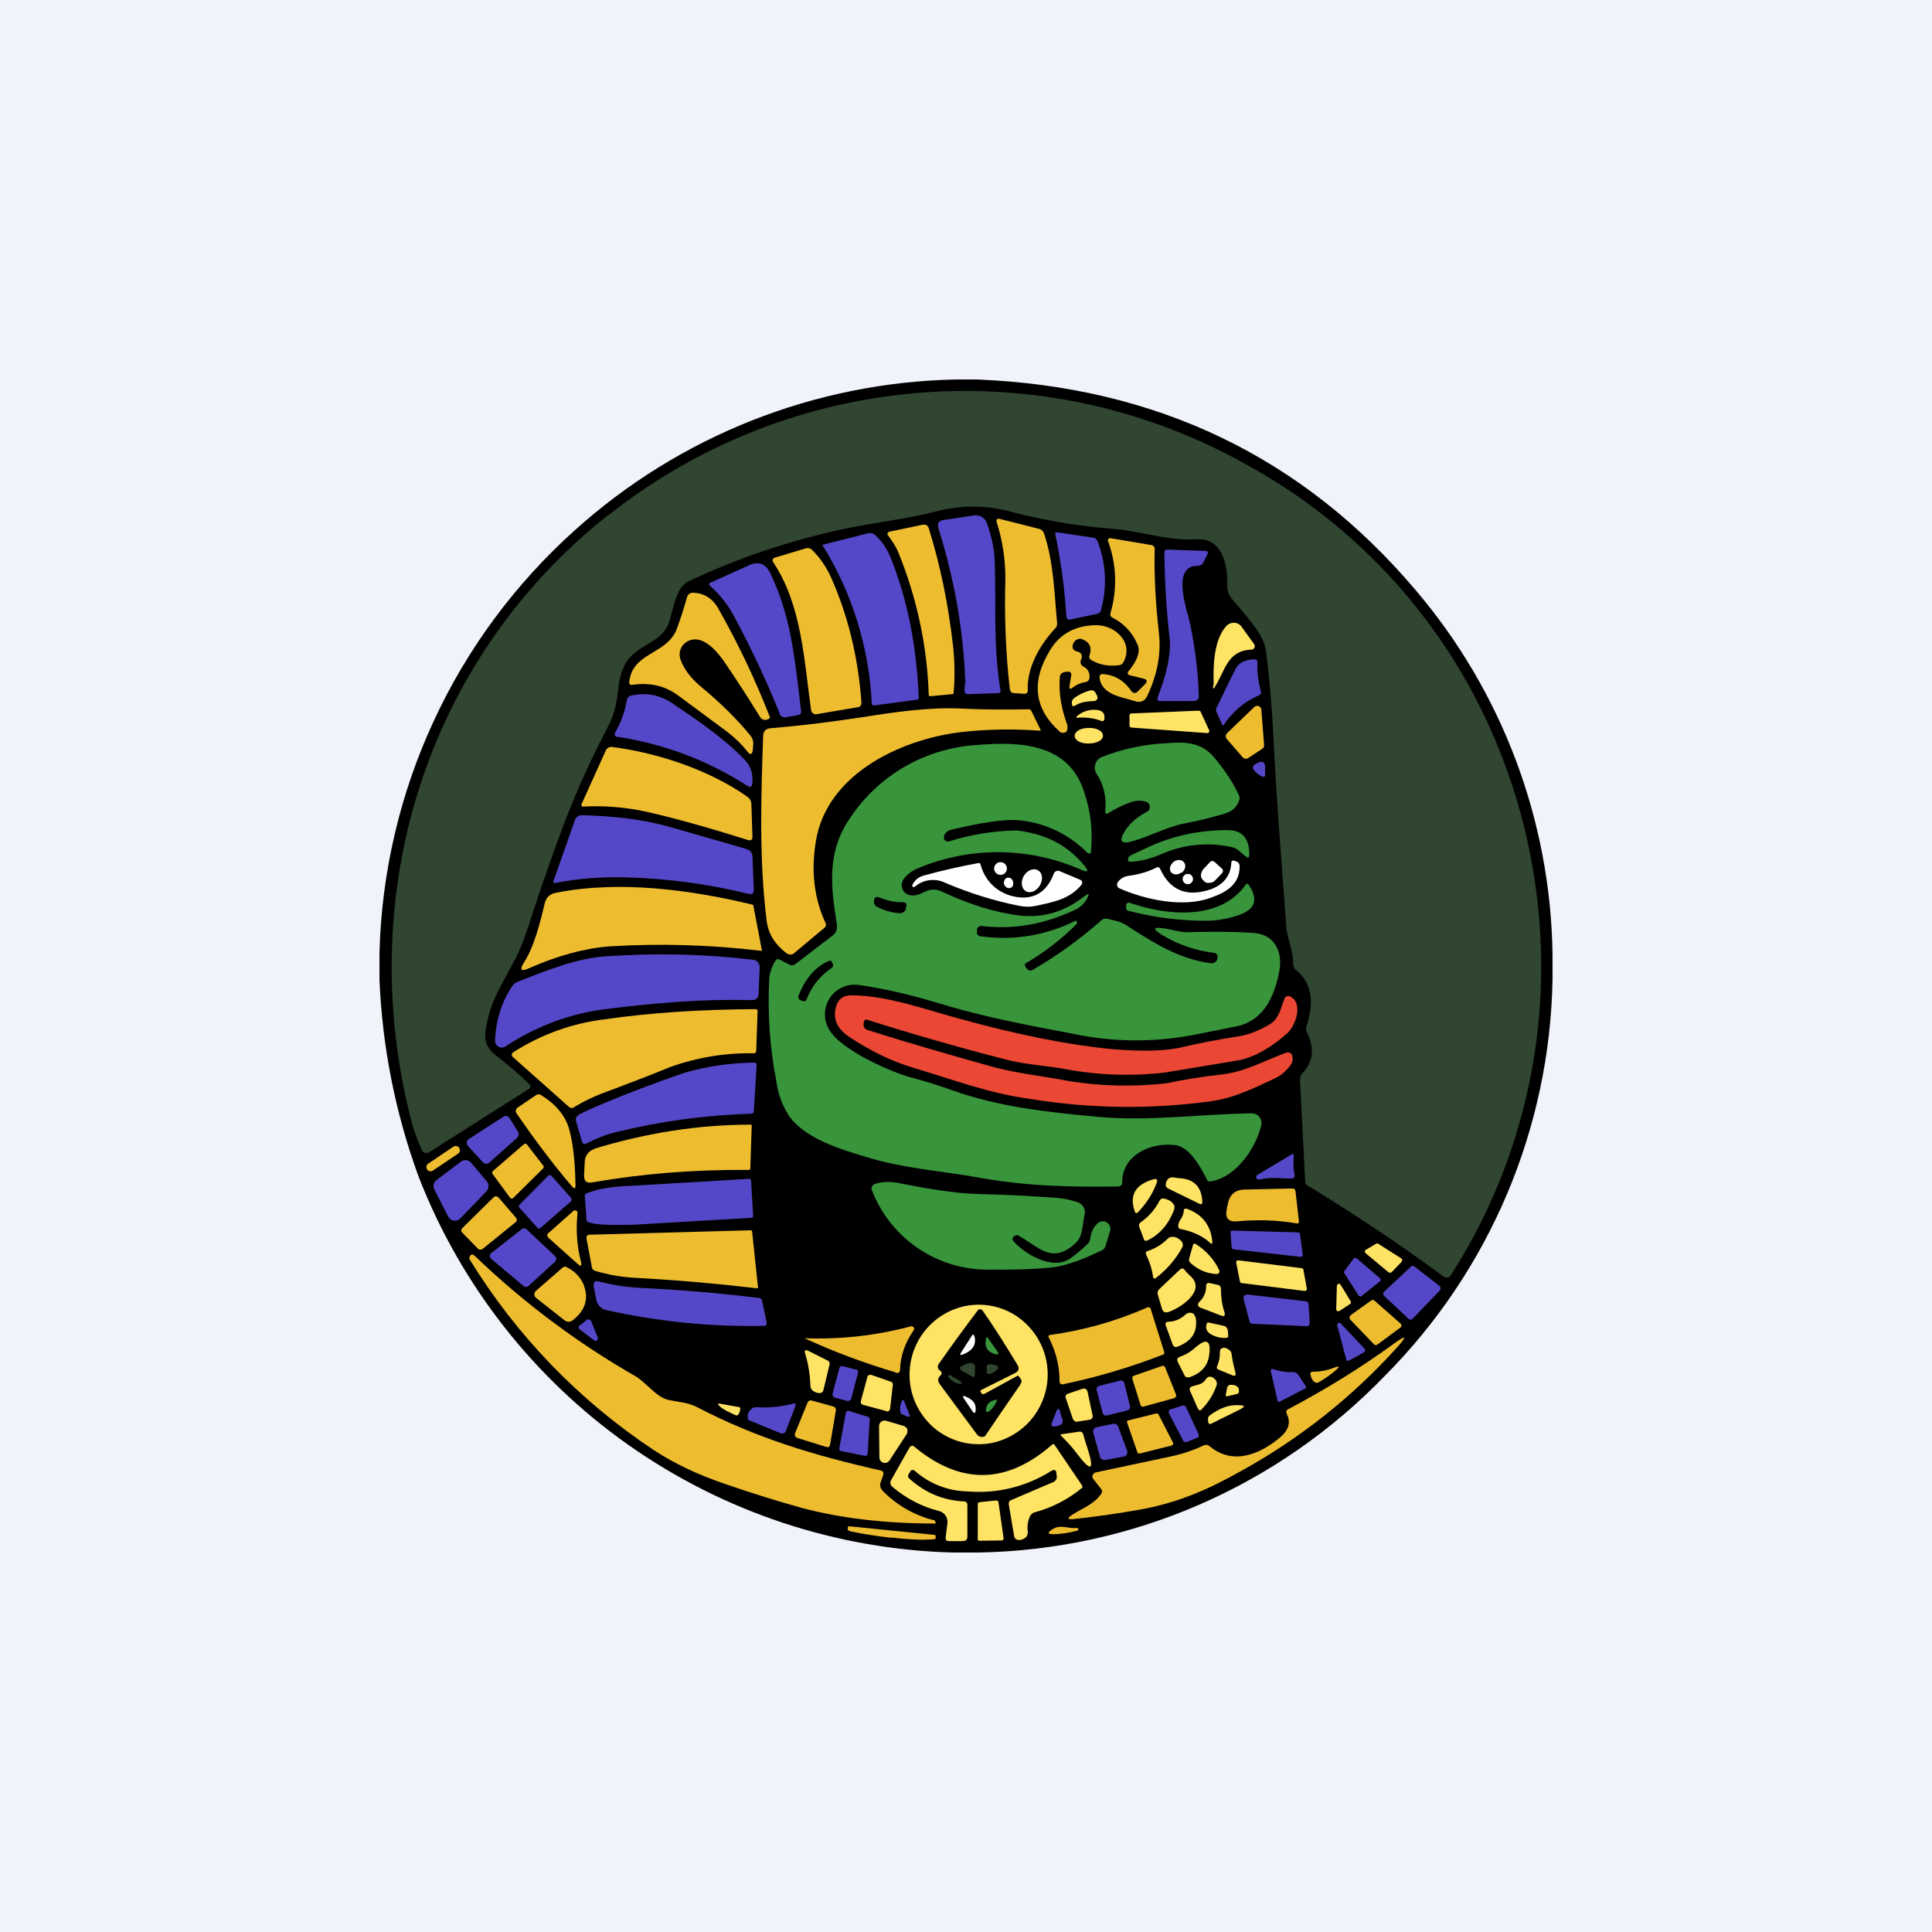 <svg width="24" height="24" viewBox="0 0 24 24" fill="none" xmlns="http://www.w3.org/2000/svg">
<rect x="0" y="0" width="24" height="24" fill="#333333" stroke="none"/>
<g clip-path="url(#clip0_31_12418)">
<path d="M0 0H24V24H0V0Z" fill="#F0F3FA"/>
<path d="M11.871 4.714H12.137C14.37 4.804 16.187 5.679 17.584 7.329C18.661 8.593 19.263 10.194 19.286 11.854V12.163C19.255 14.013 18.508 15.78 17.203 17.091C16.547 17.771 15.764 18.315 14.897 18.692C14.031 19.068 13.099 19.27 12.154 19.286H11.833C10.39 19.247 8.991 18.783 7.81 17.952C6.63 17.121 5.721 15.96 5.199 14.614C4.912 13.83 4.749 13.006 4.714 12.171V11.833C4.74 10.841 4.968 9.864 5.385 8.963C5.801 8.061 6.397 7.255 7.136 6.591C8.438 5.416 10.121 4.749 11.876 4.714H11.871Z" fill="black"/>
<path d="M7.56 6.399C8.672 5.517 10.022 4.988 11.437 4.878C12.851 4.768 14.267 5.083 15.501 5.781C16.925 6.564 18.032 7.819 18.63 9.33C18.904 10.016 19.071 10.736 19.127 11.498C19.238 13.034 18.847 14.563 18.013 15.857C18.001 15.865 17.987 15.87 17.972 15.87C17.958 15.87 17.943 15.865 17.931 15.857C17.417 15.476 16.851 15.098 16.243 14.726C16.234 14.721 16.227 14.714 16.221 14.706C16.216 14.698 16.213 14.688 16.213 14.678L16.149 13.41C16.149 13.384 16.157 13.358 16.174 13.337C16.316 13.191 16.333 13.02 16.234 12.823C16.228 12.811 16.225 12.798 16.224 12.785C16.223 12.771 16.225 12.758 16.23 12.746C16.333 12.437 16.29 12.206 16.101 12.051C16.089 12.042 16.079 12.029 16.073 12.015C16.066 12.001 16.063 11.986 16.063 11.97C16.067 11.799 15.986 11.661 15.977 11.49C15.921 10.71 15.857 9.947 15.819 9.154C15.801 8.79 15.771 8.426 15.724 8.07C15.694 7.864 15.429 7.594 15.3 7.436C15.261 7.387 15.242 7.326 15.244 7.264C15.253 7.029 15.189 6.677 14.863 6.699C14.499 6.72 14.186 6.6 13.834 6.57C13.379 6.535 12.929 6.458 12.489 6.339C12.201 6.273 11.903 6.279 11.619 6.356C11.19 6.463 10.761 6.501 10.333 6.604C9.694 6.754 9.099 6.96 8.546 7.226C8.391 7.299 8.361 7.594 8.306 7.744C8.216 7.993 7.894 8.01 7.766 8.25C7.723 8.336 7.697 8.421 7.684 8.524C7.667 8.696 7.637 8.876 7.547 9.039C7.333 9.446 7.127 9.896 6.947 10.393C6.81 10.764 6.682 11.139 6.561 11.516C6.506 11.687 6.441 11.841 6.373 11.966C6.27 12.159 6.129 12.39 6.073 12.604C6.03 12.801 5.966 12.96 6.159 13.11C6.308 13.224 6.452 13.348 6.587 13.479C6.59 13.485 6.59 13.492 6.59 13.498C6.589 13.505 6.587 13.511 6.583 13.517C6.578 13.523 6.572 13.527 6.566 13.53L5.336 14.31C5.323 14.319 5.308 14.324 5.292 14.323C5.277 14.322 5.262 14.316 5.25 14.306C5.194 14.187 5.148 14.064 5.113 13.937C4.384 11.121 5.284 8.194 7.56 6.394V6.399Z" fill="#304631"/>
<path d="M11.991 8.46C11.966 7.817 11.854 7.187 11.657 6.562C11.64 6.502 11.661 6.467 11.726 6.459L12.103 6.403C12.135 6.398 12.168 6.404 12.196 6.421C12.224 6.437 12.246 6.463 12.257 6.493C12.317 6.66 12.351 6.814 12.356 6.956C12.377 7.492 12.334 8.002 12.428 8.572C12.433 8.597 12.424 8.61 12.399 8.61L12.026 8.623C12 8.623 11.983 8.61 11.983 8.585C11.974 8.546 11.996 8.499 11.991 8.456V8.46Z" fill="#5548C8"/>
<path d="M13.11 7.804C12.917 8.01 12.759 8.288 12.767 8.563C12.771 8.606 12.754 8.623 12.711 8.618L12.6 8.61C12.566 8.61 12.549 8.593 12.544 8.558C12.493 8.108 12.476 7.658 12.489 7.196C12.491 6.956 12.455 6.717 12.382 6.488C12.373 6.454 12.382 6.441 12.42 6.446L12.909 6.57C12.922 6.573 12.935 6.58 12.946 6.59C12.956 6.6 12.964 6.612 12.969 6.626C13.089 6.981 13.097 7.371 13.132 7.74C13.132 7.766 13.127 7.787 13.11 7.804ZM11.152 6.844C11.121 6.776 11.079 6.716 11.036 6.656C11.014 6.63 11.023 6.613 11.053 6.604L11.464 6.518C11.48 6.515 11.496 6.517 11.51 6.525C11.523 6.533 11.533 6.546 11.537 6.561C11.679 7.016 11.781 7.504 11.841 8.04C11.861 8.231 11.862 8.423 11.846 8.614C11.841 8.619 11.835 8.622 11.829 8.623L11.563 8.648C11.558 8.65 11.552 8.649 11.548 8.647C11.543 8.645 11.539 8.641 11.537 8.636V8.627C11.517 8.014 11.386 7.411 11.152 6.844Z" fill="#EEBD2F"/>
<path d="M13.629 6.711C13.74 6.994 13.757 7.286 13.676 7.581C13.673 7.592 13.668 7.602 13.661 7.609C13.653 7.617 13.643 7.622 13.633 7.624L13.29 7.697C13.285 7.698 13.279 7.697 13.274 7.696C13.269 7.694 13.264 7.692 13.26 7.689C13.256 7.685 13.253 7.681 13.251 7.677C13.248 7.673 13.247 7.668 13.247 7.663C13.226 7.307 13.178 6.964 13.11 6.643C13.106 6.621 13.11 6.613 13.136 6.613L13.59 6.681C13.598 6.683 13.605 6.686 13.611 6.691C13.617 6.697 13.622 6.704 13.624 6.711H13.629ZM10.217 6.771V6.767H10.221L10.778 6.626C10.795 6.621 10.812 6.62 10.828 6.624C10.845 6.628 10.86 6.636 10.873 6.647C10.959 6.724 11.018 6.819 11.061 6.921C11.267 7.427 11.387 8.01 11.413 8.67C11.413 8.683 11.409 8.687 11.396 8.691L10.851 8.764C10.846 8.763 10.841 8.76 10.838 8.756C10.834 8.753 10.831 8.748 10.83 8.743C10.797 8.044 10.586 7.365 10.217 6.771Z" fill="#5548C8"/>
<path d="M14.13 8.593L14.229 8.494C14.254 8.464 14.25 8.443 14.207 8.43L14.031 8.387C14.027 8.387 14.022 8.385 14.018 8.382C14.014 8.379 14.012 8.375 14.01 8.37C14.009 8.366 14.008 8.361 14.009 8.357C14.01 8.352 14.012 8.348 14.014 8.344C14.083 8.263 14.186 8.113 14.13 8.006C14.071 7.863 13.963 7.746 13.826 7.676C13.796 7.663 13.787 7.642 13.796 7.612C13.882 7.316 13.87 7 13.761 6.712C13.762 6.708 13.763 6.704 13.765 6.7C13.767 6.697 13.77 6.694 13.773 6.692C13.776 6.689 13.78 6.687 13.784 6.686C13.788 6.685 13.792 6.685 13.796 6.686L14.31 6.772C14.332 6.78 14.344 6.793 14.344 6.819C14.336 7.132 14.353 7.479 14.396 7.86C14.426 8.113 14.379 8.374 14.254 8.64C14.224 8.709 14.169 8.734 14.096 8.709C13.933 8.657 13.684 8.632 13.659 8.417C13.659 8.387 13.667 8.374 13.701 8.374C13.847 8.383 13.967 8.456 14.057 8.589C14.061 8.594 14.067 8.599 14.073 8.602C14.079 8.606 14.086 8.608 14.093 8.608C14.1 8.609 14.107 8.607 14.113 8.605C14.12 8.602 14.125 8.598 14.13 8.593ZM10.076 8.824C9.99 8.212 9.96 7.517 9.609 6.99C9.587 6.956 9.596 6.939 9.63 6.926L10.016 6.81C10.029 6.807 10.042 6.808 10.055 6.811C10.068 6.815 10.079 6.822 10.089 6.832C10.191 6.934 10.269 7.05 10.324 7.174C10.53 7.637 10.659 8.152 10.701 8.722C10.701 8.76 10.689 8.782 10.65 8.786L10.144 8.872C10.129 8.874 10.113 8.871 10.101 8.862C10.088 8.853 10.079 8.84 10.076 8.824Z" fill="#EEBD2F"/>
<path d="M14.756 7.629C14.837 7.969 14.883 8.316 14.893 8.666C14.887 8.679 14.878 8.691 14.866 8.698C14.853 8.706 14.839 8.71 14.824 8.709H14.417C14.383 8.709 14.37 8.691 14.383 8.657C14.499 8.357 14.55 8.113 14.529 7.92C14.49 7.59 14.469 7.239 14.464 6.87C14.464 6.836 14.477 6.827 14.507 6.827L14.97 6.844C15.004 6.844 15.013 6.861 14.996 6.891L14.949 6.986C14.943 6.999 14.933 7.01 14.921 7.018C14.909 7.025 14.894 7.029 14.88 7.029C14.58 7.024 14.713 7.461 14.751 7.629H14.756ZM9.686 8.863C9.525 8.465 9.343 8.076 9.141 7.697C9.06 7.534 8.948 7.388 8.811 7.269C8.81 7.265 8.809 7.262 8.809 7.258C8.809 7.254 8.81 7.251 8.811 7.247L8.824 7.239L9.309 7.02C9.424 6.969 9.51 7.003 9.566 7.114C9.823 7.654 9.866 8.117 9.951 8.829C9.956 8.863 9.943 8.88 9.909 8.884L9.763 8.91C9.746 8.913 9.728 8.91 9.713 8.901C9.699 8.893 9.687 8.879 9.681 8.863H9.686Z" fill="#5548C8"/>
<path d="M8.408 7.813C8.451 7.693 8.494 7.564 8.533 7.423C8.537 7.406 8.546 7.391 8.559 7.38C8.572 7.369 8.589 7.363 8.606 7.363C8.743 7.367 8.85 7.431 8.923 7.56C9.17 7.995 9.385 8.448 9.566 8.914C9.562 8.922 9.556 8.928 9.548 8.931L9.527 8.94C9.511 8.945 9.494 8.944 9.478 8.938C9.462 8.932 9.449 8.92 9.441 8.906C9.313 8.696 9.171 8.477 9.026 8.263C8.931 8.117 8.738 7.864 8.541 7.967C8.501 7.988 8.47 8.024 8.454 8.066C8.438 8.109 8.439 8.156 8.456 8.199C8.498 8.314 8.58 8.421 8.691 8.516C8.944 8.726 9.154 8.931 9.321 9.137C9.335 9.154 9.345 9.173 9.351 9.193C9.357 9.214 9.359 9.236 9.356 9.257L9.351 9.321C9.343 9.373 9.321 9.381 9.287 9.339C9.215 9.247 9.131 9.165 9.038 9.094L8.413 8.631C8.25 8.516 8.07 8.477 7.856 8.507C7.83 8.511 7.813 8.499 7.817 8.473C7.856 8.096 8.28 8.139 8.408 7.813Z" fill="#EEBD2F"/>
<path d="M15.077 8.494C15.069 8.28 15.077 7.95 15.232 7.779C15.25 7.758 15.274 7.744 15.302 7.739C15.329 7.733 15.357 7.737 15.382 7.749C15.399 7.757 15.412 7.77 15.424 7.787L15.579 8.001C15.582 8.006 15.584 8.011 15.586 8.016C15.587 8.022 15.588 8.028 15.587 8.033C15.586 8.039 15.584 8.044 15.581 8.049C15.578 8.054 15.575 8.058 15.57 8.061C15.564 8.066 15.556 8.069 15.549 8.07C15.24 8.079 15.219 8.34 15.086 8.541C15.077 8.559 15.069 8.554 15.069 8.537L15.073 8.511L15.077 8.494Z" fill="#FFE364"/>
<path d="M13.307 8.387C13.311 8.362 13.299 8.344 13.273 8.344C13.251 8.344 13.23 8.344 13.209 8.353C13.196 8.357 13.186 8.364 13.178 8.374C13.17 8.384 13.166 8.396 13.166 8.409C13.149 8.606 13.183 8.803 13.26 9.009V9.052C13.256 9.086 13.239 9.103 13.209 9.103C13.191 9.103 13.178 9.103 13.166 9.09C12.844 8.803 12.806 8.464 13.046 8.074C13.166 7.877 13.35 7.774 13.603 7.766C13.847 7.757 14.091 7.98 13.954 8.229C13.949 8.238 13.942 8.246 13.933 8.252C13.924 8.258 13.914 8.262 13.903 8.263C13.774 8.28 13.654 8.259 13.556 8.199C13.534 8.186 13.526 8.169 13.534 8.143C13.569 8.044 13.534 7.976 13.448 7.942C13.431 7.934 13.411 7.933 13.392 7.939C13.373 7.944 13.357 7.956 13.346 7.972C13.338 7.981 13.331 7.992 13.328 8.004C13.324 8.015 13.323 8.028 13.324 8.04C13.329 8.07 13.346 8.083 13.376 8.092C13.436 8.104 13.453 8.143 13.427 8.199C13.421 8.214 13.421 8.23 13.426 8.245C13.432 8.26 13.443 8.273 13.457 8.28C13.482 8.291 13.504 8.31 13.518 8.334C13.531 8.358 13.537 8.386 13.534 8.413C13.534 8.447 13.513 8.469 13.483 8.473C13.425 8.482 13.37 8.506 13.324 8.542C13.294 8.567 13.281 8.559 13.286 8.52L13.307 8.392V8.387Z" fill="#EEBD2F"/>
<path d="M15.664 8.589V8.614C15.66 8.624 15.652 8.631 15.643 8.636C15.46 8.713 15.304 8.845 15.197 9.013C15.194 9.013 15.192 9.012 15.189 9.011C15.187 9.009 15.185 9.007 15.184 9.004L15.107 8.833V8.803C15.193 8.631 15.27 8.46 15.356 8.297C15.394 8.233 15.467 8.194 15.579 8.19C15.609 8.19 15.621 8.203 15.621 8.233C15.613 8.353 15.63 8.469 15.664 8.589Z" fill="#5548C8"/>
<path d="M13.59 8.709C13.513 8.713 13.431 8.717 13.358 8.764C13.333 8.781 13.316 8.773 13.316 8.743C13.313 8.73 13.314 8.717 13.319 8.705C13.323 8.693 13.331 8.682 13.341 8.674C13.397 8.631 13.461 8.601 13.53 8.58C13.573 8.567 13.598 8.58 13.616 8.619L13.629 8.644C13.632 8.651 13.634 8.658 13.634 8.666C13.634 8.674 13.632 8.681 13.628 8.688C13.624 8.694 13.619 8.7 13.612 8.703C13.605 8.707 13.598 8.709 13.59 8.709Z" fill="#FFE364"/>
<path d="M9.249 9.437C9.334 9.523 9.36 9.63 9.343 9.746C9.334 9.776 9.317 9.784 9.291 9.767C8.795 9.445 8.235 9.235 7.65 9.15C7.646 9.147 7.643 9.143 7.641 9.138C7.639 9.134 7.637 9.129 7.637 9.124V9.107C7.71 8.983 7.761 8.85 7.787 8.7C7.789 8.685 7.795 8.671 7.805 8.661C7.815 8.65 7.828 8.643 7.843 8.64C8.027 8.601 8.186 8.631 8.336 8.726C8.653 8.94 8.987 9.163 9.249 9.437Z" fill="#5548C8"/>
<path d="M15.677 9.304L15.506 9.416C15.495 9.423 15.483 9.426 15.47 9.425C15.457 9.423 15.446 9.417 15.437 9.407L15.24 9.18C15.232 9.17 15.227 9.158 15.227 9.146C15.227 9.133 15.232 9.121 15.24 9.111L15.583 8.781C15.59 8.775 15.599 8.771 15.608 8.769C15.618 8.767 15.628 8.768 15.636 8.772C15.645 8.775 15.653 8.781 15.659 8.789C15.665 8.797 15.668 8.806 15.669 8.816L15.703 9.257C15.703 9.266 15.701 9.276 15.697 9.284C15.692 9.293 15.685 9.299 15.677 9.304ZM12.021 9.086C11.246 9.154 10.277 9.591 10.136 10.444C10.072 10.821 10.114 11.164 10.256 11.468C10.264 11.49 10.26 11.511 10.243 11.524L9.874 11.833C9.84 11.867 9.802 11.867 9.759 11.833C9.63 11.73 9.544 11.606 9.523 11.434C9.429 10.676 9.454 9.9 9.48 9.141C9.48 9.116 9.489 9.094 9.502 9.077C9.518 9.059 9.541 9.049 9.566 9.047C9.93 9.017 10.312 8.97 10.706 8.91C11.113 8.846 11.546 8.781 11.966 8.803C12.214 8.816 12.48 8.816 12.78 8.811C12.793 8.811 12.802 8.816 12.81 8.828L12.926 9.064C12.93 9.073 12.926 9.077 12.917 9.077C12.626 9.056 12.326 9.056 12.017 9.086H12.021Z" fill="#EEBD2F"/>
<path d="M13.684 8.957C13.599 8.923 13.504 8.91 13.406 8.914C13.363 8.923 13.359 8.91 13.393 8.884C13.427 8.858 13.465 8.839 13.507 8.828C13.548 8.817 13.591 8.814 13.633 8.82C13.697 8.828 13.727 8.863 13.719 8.931C13.719 8.935 13.718 8.94 13.716 8.944C13.714 8.947 13.712 8.951 13.708 8.953C13.705 8.956 13.701 8.958 13.697 8.958C13.693 8.959 13.688 8.958 13.684 8.957ZM15 9.107L14.053 9.038C14.048 9.038 14.043 9.035 14.039 9.031C14.035 9.027 14.032 9.022 14.031 9.017V8.888C14.031 8.883 14.033 8.877 14.036 8.873C14.039 8.868 14.043 8.865 14.049 8.863L14.893 8.828C14.897 8.829 14.902 8.83 14.905 8.832C14.909 8.834 14.912 8.837 14.914 8.841L15.021 9.073C15.024 9.078 15.024 9.084 15.022 9.089C15.021 9.095 15.018 9.099 15.013 9.103H15V9.107ZM13.526 9.236C13.624 9.236 13.706 9.193 13.701 9.137C13.701 9.081 13.62 9.038 13.521 9.043C13.423 9.043 13.35 9.086 13.35 9.141C13.35 9.197 13.427 9.24 13.526 9.236Z" fill="#FFE364"/>
<path d="M15.086 11.837C14.853 11.81 14.629 11.733 14.43 11.61C14.314 11.537 14.323 11.512 14.46 11.533C14.559 11.546 14.67 11.585 14.764 11.58C15.056 11.572 15.321 11.572 15.57 11.589C15.84 11.606 15.938 11.833 15.891 12.069C15.827 12.399 15.686 12.694 15.334 12.755L14.82 12.857C14.324 12.952 13.814 12.946 13.32 12.84C12.75 12.733 12.206 12.63 11.649 12.459C11.306 12.356 10.98 12.279 10.671 12.236C10.603 12.226 10.533 12.235 10.47 12.262C10.407 12.289 10.352 12.334 10.313 12.39C10.274 12.447 10.251 12.514 10.248 12.583C10.244 12.652 10.261 12.72 10.294 12.78C10.44 13.05 11.096 13.325 11.301 13.38C11.494 13.432 11.674 13.487 11.837 13.547C12.411 13.749 12.986 13.813 13.629 13.873C14.263 13.933 14.914 13.839 15.557 13.83C15.575 13.831 15.592 13.836 15.607 13.844C15.623 13.852 15.636 13.863 15.647 13.877C15.657 13.891 15.665 13.907 15.668 13.924C15.672 13.941 15.672 13.959 15.668 13.976C15.604 14.255 15.36 14.623 15.043 14.675C15.017 14.679 15 14.675 14.991 14.649C14.918 14.503 14.777 14.246 14.601 14.225C14.301 14.186 13.941 14.345 13.941 14.683C13.941 14.717 13.924 14.739 13.886 14.739C13.286 14.747 12.746 14.735 12.15 14.627C11.678 14.542 11.22 14.516 10.753 14.37C10.423 14.272 9.994 14.139 9.797 13.856C9.715 13.726 9.663 13.58 9.643 13.427C9.561 13.004 9.533 12.572 9.557 12.142C9.566 12.077 9.587 12.009 9.63 11.94C9.643 11.915 9.664 11.906 9.69 11.923L9.806 11.983C9.831 11.996 9.857 11.996 9.883 11.975L10.341 11.623C10.362 11.608 10.378 11.588 10.387 11.564C10.397 11.541 10.4 11.515 10.397 11.49C10.32 11.014 10.268 10.582 10.56 10.162C10.736 9.896 10.973 9.676 11.249 9.518C11.526 9.361 11.836 9.27 12.154 9.253C12.673 9.21 13.268 9.24 13.461 9.819C13.548 10.066 13.579 10.329 13.551 10.59C13.549 10.593 13.546 10.596 13.542 10.598C13.539 10.6 13.535 10.601 13.531 10.601C13.527 10.602 13.523 10.601 13.519 10.6C13.515 10.599 13.512 10.597 13.508 10.595C13.273 10.354 12.957 10.209 12.621 10.187C12.463 10.179 12.193 10.217 11.816 10.307C11.799 10.311 11.782 10.318 11.768 10.328C11.754 10.339 11.743 10.352 11.734 10.367C11.727 10.38 11.724 10.395 11.726 10.41C11.727 10.421 11.731 10.432 11.739 10.439C11.747 10.447 11.758 10.452 11.768 10.453H11.786C12.058 10.367 12.341 10.321 12.626 10.316C12.969 10.354 13.243 10.487 13.453 10.732C13.539 10.83 13.521 10.847 13.41 10.796C13.093 10.659 12.751 10.588 12.406 10.586C12.06 10.585 11.718 10.653 11.4 10.787C11.331 10.817 11.271 10.86 11.229 10.916C11.216 10.932 11.207 10.951 11.203 10.971C11.199 10.992 11.2 11.012 11.206 11.032C11.212 11.052 11.223 11.07 11.237 11.085C11.251 11.1 11.269 11.111 11.289 11.117C11.447 11.16 11.516 10.989 11.7 11.075C12.043 11.237 12.364 11.336 12.673 11.374C12.964 11.405 13.23 11.323 13.47 11.134C13.526 11.092 13.539 11.1 13.504 11.16C13.471 11.223 13.419 11.273 13.354 11.302C12.969 11.486 12.579 11.55 12.197 11.503C12.18 11.503 12.167 11.503 12.159 11.512C12.153 11.515 12.148 11.519 12.145 11.524C12.141 11.53 12.138 11.535 12.137 11.542V11.563C12.129 11.606 12.146 11.627 12.188 11.632C12.592 11.688 13.004 11.619 13.367 11.434L13.376 11.456C13.384 11.464 13.38 11.469 13.376 11.477C13.185 11.668 12.97 11.834 12.737 11.97C12.733 11.976 12.731 11.983 12.731 11.989C12.731 11.996 12.733 12.003 12.737 12.009L12.75 12.026C12.771 12.056 12.797 12.065 12.831 12.047C13.14 11.867 13.423 11.662 13.684 11.43C13.706 11.413 13.727 11.409 13.753 11.413C13.838 11.434 13.924 11.447 13.993 11.495C14.323 11.709 14.649 11.915 15.043 11.966C15.062 11.968 15.08 11.963 15.096 11.952C15.111 11.941 15.121 11.925 15.124 11.906V11.889C15.125 11.883 15.125 11.877 15.124 11.871C15.122 11.865 15.119 11.859 15.116 11.854C15.112 11.85 15.108 11.846 15.102 11.843C15.097 11.84 15.092 11.838 15.086 11.837Z" fill="#38953C"/>
<path d="M14.061 9.96C13.961 9.995 13.864 10.041 13.774 10.097C13.74 10.119 13.727 10.11 13.731 10.067C13.744 9.896 13.71 9.742 13.624 9.617C13.606 9.59 13.597 9.558 13.6 9.525C13.602 9.492 13.615 9.462 13.637 9.437C13.652 9.422 13.669 9.411 13.689 9.403C13.947 9.302 14.221 9.244 14.499 9.232C14.721 9.214 14.919 9.219 15.077 9.403C15.219 9.57 15.321 9.729 15.39 9.879C15.399 9.9 15.403 9.922 15.394 9.939C15.369 10.024 15.309 10.076 15.219 10.106C15.047 10.157 14.884 10.196 14.73 10.226C14.494 10.269 14.289 10.389 14.07 10.449C13.924 10.492 13.894 10.449 13.976 10.32C14.044 10.217 14.139 10.14 14.246 10.085C14.261 10.078 14.273 10.066 14.279 10.051C14.285 10.035 14.286 10.018 14.28 10.003C14.277 9.993 14.271 9.984 14.264 9.976C14.257 9.969 14.247 9.963 14.237 9.96C14.181 9.942 14.121 9.942 14.066 9.96H14.061Z" fill="#38953C"/>
<path d="M7.603 9.279C8.173 9.352 8.816 9.566 9.287 9.9C9.302 9.911 9.314 9.925 9.322 9.942C9.33 9.958 9.334 9.976 9.334 9.994L9.347 10.393C9.347 10.432 9.33 10.444 9.296 10.436C8.816 10.286 8.396 10.166 8.031 10.084C7.771 10.027 7.504 10.005 7.238 10.02L7.226 10.012C7.223 10.008 7.222 10.003 7.222 9.999C7.222 9.994 7.223 9.99 7.226 9.986L7.526 9.322C7.533 9.307 7.544 9.296 7.557 9.288C7.571 9.28 7.587 9.277 7.603 9.279Z" fill="#EEBD2F"/>
<path d="M15.587 9.497C15.605 9.484 15.626 9.474 15.647 9.467C15.69 9.459 15.711 9.472 15.716 9.519V9.613C15.716 9.652 15.703 9.66 15.673 9.643C15.633 9.625 15.599 9.597 15.574 9.562C15.557 9.536 15.561 9.514 15.587 9.497ZM6.878 10.937L7.144 10.183C7.15 10.167 7.161 10.153 7.174 10.143C7.188 10.134 7.204 10.128 7.221 10.127C7.594 10.136 7.954 10.17 8.323 10.273L9.274 10.547C9.317 10.56 9.343 10.59 9.347 10.633L9.364 11.053C9.364 11.096 9.343 11.117 9.3 11.104C8.803 10.982 8.294 10.913 7.783 10.899C7.479 10.89 7.187 10.912 6.909 10.967C6.878 10.976 6.866 10.963 6.878 10.937Z" fill="#5548C8"/>
<path d="M14.25 10.53C14.559 10.384 14.893 10.312 15.249 10.312C15.433 10.312 15.519 10.414 15.519 10.616C15.519 10.659 15.502 10.663 15.472 10.637L15.386 10.564C15.359 10.542 15.326 10.527 15.291 10.521C15.004 10.459 14.704 10.489 14.434 10.607C14.31 10.663 14.181 10.697 14.049 10.706C14.019 10.706 14.006 10.697 14.014 10.671C14.014 10.65 14.027 10.633 14.049 10.624L14.25 10.53Z" fill="#38953C"/>
<path d="M14.679 10.843C14.722 10.809 14.739 10.749 14.709 10.714C14.683 10.676 14.623 10.672 14.58 10.706C14.537 10.74 14.52 10.796 14.546 10.834C14.576 10.869 14.632 10.873 14.674 10.839L14.679 10.843Z" fill="white"/>
<path d="M14.996 11.061C15.184 11.01 15.287 10.89 15.296 10.719C15.295 10.713 15.296 10.708 15.298 10.704C15.301 10.699 15.304 10.695 15.309 10.693C15.313 10.691 15.317 10.69 15.322 10.69C15.326 10.69 15.33 10.691 15.334 10.693L15.356 10.701C15.386 10.71 15.399 10.731 15.399 10.766C15.399 10.989 15.227 11.087 15.043 11.151C14.7 11.28 14.229 11.177 13.907 11.036C13.9 11.033 13.893 11.028 13.888 11.022C13.883 11.016 13.879 11.009 13.877 11.001C13.876 10.994 13.875 10.986 13.877 10.979C13.878 10.972 13.881 10.965 13.886 10.959C13.916 10.916 13.959 10.89 14.014 10.881C14.143 10.864 14.263 10.83 14.361 10.779C14.383 10.766 14.404 10.774 14.413 10.796C14.529 11.049 14.726 11.139 14.996 11.061ZM12.63 11.143C12.849 11.177 13.007 11.079 13.093 10.847C13.096 10.841 13.1 10.836 13.105 10.831C13.111 10.827 13.117 10.823 13.123 10.821C13.135 10.816 13.149 10.816 13.162 10.821L13.419 10.929C13.427 10.932 13.434 10.938 13.438 10.946C13.443 10.954 13.445 10.963 13.444 10.971L13.436 10.989C13.286 11.173 13.08 11.207 12.861 11.254C12.802 11.267 12.733 11.267 12.669 11.254C12.343 11.19 12.034 11.091 11.743 10.967C11.682 10.937 11.614 10.925 11.547 10.934C11.48 10.942 11.417 10.97 11.366 11.014C11.362 11.018 11.356 11.02 11.351 11.02C11.345 11.02 11.34 11.018 11.336 11.014C11.333 11.011 11.332 11.006 11.332 11.001C11.332 10.997 11.333 10.992 11.336 10.989C11.35 10.961 11.369 10.937 11.392 10.918C11.416 10.899 11.444 10.885 11.473 10.877C11.702 10.814 11.934 10.761 12.167 10.719L12.18 10.736C12.236 10.954 12.407 11.109 12.63 11.143Z" fill="white"/>
<path d="M12.429 10.868C12.45 10.868 12.47 10.86 12.485 10.845C12.5 10.83 12.508 10.81 12.508 10.789C12.508 10.768 12.5 10.748 12.485 10.733C12.47 10.718 12.45 10.71 12.429 10.71C12.408 10.71 12.387 10.718 12.373 10.733C12.358 10.748 12.349 10.768 12.349 10.789C12.349 10.81 12.358 10.83 12.373 10.845C12.387 10.86 12.408 10.868 12.429 10.868ZM15.18 10.791C15.184 10.795 15.187 10.799 15.189 10.804C15.191 10.809 15.192 10.814 15.192 10.819C15.192 10.824 15.191 10.83 15.189 10.834C15.187 10.839 15.184 10.844 15.18 10.847L15.107 10.924C15.097 10.936 15.086 10.946 15.073 10.954C15.059 10.961 15.045 10.965 15.03 10.967H14.992C14.98 10.964 14.97 10.958 14.961 10.95L14.94 10.928C14.932 10.92 14.926 10.91 14.922 10.899C14.918 10.888 14.917 10.876 14.919 10.864C14.923 10.834 14.936 10.809 14.961 10.783L15.034 10.706C15.041 10.699 15.051 10.696 15.06 10.696C15.07 10.696 15.079 10.699 15.086 10.706L15.18 10.791ZM12.72 10.877C12.677 10.95 12.686 11.036 12.742 11.07C12.797 11.104 12.874 11.07 12.917 11.001C12.96 10.928 12.951 10.843 12.896 10.813C12.844 10.778 12.763 10.809 12.72 10.877ZM14.756 10.984C14.773 10.984 14.789 10.977 14.801 10.965C14.813 10.953 14.82 10.937 14.82 10.92C14.82 10.903 14.813 10.886 14.801 10.874C14.789 10.862 14.773 10.856 14.756 10.856C14.739 10.856 14.722 10.862 14.71 10.874C14.698 10.886 14.691 10.903 14.691 10.92C14.691 10.937 14.698 10.953 14.71 10.965C14.722 10.977 14.739 10.984 14.756 10.984ZM12.48 10.928C12.485 10.921 12.492 10.914 12.5 10.909C12.508 10.905 12.518 10.902 12.527 10.902C12.537 10.902 12.546 10.905 12.554 10.909C12.562 10.914 12.569 10.921 12.574 10.928C12.587 10.95 12.591 10.971 12.583 11.001C12.578 11.013 12.569 11.022 12.559 11.027C12.547 11.033 12.535 11.034 12.523 11.031C12.515 11.03 12.508 11.027 12.502 11.023C12.472 10.997 12.459 10.967 12.48 10.933V10.928Z" fill="white"/>
<path d="M14.036 11.216C14.481 11.37 15.15 11.447 15.476 10.989C15.476 10.984 15.476 10.98 15.484 10.98C15.489 10.978 15.494 10.978 15.499 10.98C15.503 10.981 15.507 10.984 15.51 10.989C15.634 11.168 15.596 11.293 15.394 11.366C15.257 11.413 15.116 11.438 14.974 11.438C14.653 11.438 14.331 11.396 14.018 11.314C14.001 11.314 13.989 11.297 13.989 11.276V11.25C13.988 11.244 13.989 11.239 13.992 11.233C13.994 11.228 13.997 11.224 14.001 11.22C14.006 11.216 14.012 11.214 14.018 11.213C14.024 11.212 14.03 11.213 14.036 11.216Z" fill="#38953C"/>
<path d="M6.506 11.961C6.634 11.768 6.712 11.456 6.767 11.22C6.774 11.187 6.791 11.157 6.815 11.134C6.84 11.111 6.871 11.096 6.904 11.091C7.693 10.933 8.58 11.053 9.343 11.237C9.351 11.237 9.36 11.246 9.36 11.258L9.463 11.798V11.811C9.461 11.812 9.459 11.813 9.457 11.813C9.454 11.813 9.452 11.812 9.45 11.811C8.829 11.736 8.202 11.718 7.577 11.756C7.277 11.777 6.934 11.867 6.566 12.03C6.471 12.073 6.454 12.047 6.506 11.961Z" fill="#EEBD2F"/>
<path d="M10.911 11.143C11.014 11.186 11.113 11.211 11.211 11.207C11.254 11.207 11.271 11.229 11.254 11.271V11.289C11.249 11.306 11.239 11.321 11.224 11.331C11.209 11.341 11.191 11.346 11.173 11.344C11.077 11.337 10.984 11.311 10.899 11.267C10.864 11.25 10.856 11.224 10.856 11.194L10.86 11.173C10.861 11.168 10.863 11.163 10.866 11.158C10.869 11.154 10.873 11.15 10.877 11.147C10.882 11.144 10.888 11.143 10.894 11.143C10.9 11.143 10.906 11.144 10.911 11.147V11.143Z" fill="black"/>
<path d="M6.42 12.201C6.746 12.069 7.17 11.901 7.521 11.88C8.143 11.837 8.756 11.85 9.36 11.923C9.382 11.926 9.403 11.938 9.417 11.955C9.431 11.972 9.438 11.995 9.437 12.017L9.424 12.338C9.424 12.399 9.394 12.424 9.334 12.424C9.017 12.416 8.713 12.424 8.413 12.446C8.113 12.467 7.83 12.497 7.56 12.531C7.1 12.583 6.659 12.745 6.274 13.003C6.262 13.01 6.248 13.013 6.233 13.013C6.219 13.013 6.205 13.01 6.193 13.003C6.18 12.996 6.17 12.986 6.162 12.974C6.155 12.962 6.15 12.948 6.15 12.934C6.158 12.681 6.227 12.45 6.368 12.244C6.381 12.225 6.399 12.21 6.42 12.201Z" fill="#5548C8"/>
<path d="M9.921 12.364C10.007 12.15 10.136 12.004 10.299 11.935H10.324L10.337 11.957C10.359 11.987 10.354 12.008 10.324 12.03C10.185 12.124 10.079 12.259 10.02 12.415L10.003 12.437C9.996 12.44 9.988 12.44 9.981 12.437L9.951 12.428C9.945 12.427 9.939 12.423 9.934 12.419C9.928 12.414 9.924 12.409 9.921 12.403C9.918 12.396 9.916 12.389 9.916 12.381C9.916 12.374 9.918 12.367 9.921 12.36V12.364Z" fill="black"/>
<path d="M10.732 12.698L10.727 12.716C10.727 12.758 10.74 12.784 10.783 12.797C11.271 12.951 11.79 13.101 12.326 13.251C12.643 13.337 12.96 13.367 13.286 13.431C13.683 13.494 14.086 13.502 14.486 13.457C14.7 13.414 14.919 13.376 15.154 13.35C15.463 13.32 15.699 13.178 15.969 13.08C16.016 13.063 16.046 13.08 16.054 13.123C16.059 13.141 16.059 13.16 16.056 13.179C16.052 13.197 16.044 13.215 16.033 13.23C15.977 13.303 15.917 13.358 15.844 13.393C15.587 13.513 15.33 13.641 15.043 13.68C14.294 13.783 13.534 13.773 12.789 13.65C12.283 13.581 11.846 13.414 11.374 13.273C11.091 13.191 10.817 13.059 10.547 12.879C10.393 12.776 10.341 12.647 10.389 12.493C10.419 12.407 10.479 12.364 10.577 12.364C11.006 12.364 11.464 12.531 11.906 12.651C12.634 12.853 13.273 12.981 13.817 13.033C14.186 13.063 14.477 13.059 14.691 13.007C14.931 12.951 15.163 12.909 15.386 12.874C15.514 12.853 15.647 12.801 15.78 12.72C15.892 12.647 15.909 12.523 15.956 12.407C15.958 12.4 15.963 12.393 15.968 12.387C15.974 12.382 15.981 12.378 15.988 12.375C15.995 12.373 16.003 12.372 16.011 12.373C16.019 12.374 16.026 12.377 16.033 12.381C16.192 12.467 16.093 12.746 15.99 12.836C15.763 13.037 15.549 13.149 15.347 13.178L14.469 13.324C14.057 13.371 13.641 13.357 13.234 13.281C12.982 13.234 12.733 13.226 12.493 13.161C11.911 13.012 11.334 12.846 10.761 12.664C10.753 12.665 10.745 12.669 10.74 12.676C10.735 12.682 10.732 12.69 10.732 12.698Z" fill="#EA4734"/>
<path d="M6.377 13.071C6.725 12.848 7.119 12.707 7.53 12.66C8.091 12.579 8.709 12.54 9.386 12.536C9.403 12.536 9.411 12.544 9.411 12.566L9.394 13.054C9.394 13.059 9.393 13.063 9.392 13.067C9.39 13.071 9.387 13.074 9.384 13.077C9.381 13.08 9.377 13.082 9.373 13.083C9.369 13.085 9.364 13.085 9.36 13.084C9.007 13.078 8.655 13.136 8.323 13.256C8.083 13.354 7.826 13.453 7.551 13.556C7.405 13.607 7.265 13.673 7.131 13.753C7.11 13.77 7.089 13.766 7.071 13.753L6.377 13.136C6.351 13.114 6.351 13.093 6.377 13.071Z" fill="#EEBD2F"/>
<path d="M7.436 13.732C7.788 13.584 8.146 13.448 8.507 13.325C8.786 13.245 9.074 13.204 9.364 13.2C9.39 13.2 9.399 13.213 9.399 13.235L9.364 13.805C9.364 13.826 9.351 13.835 9.33 13.835C8.76 13.852 8.199 13.929 7.641 14.066C7.522 14.096 7.407 14.141 7.299 14.199C7.256 14.22 7.234 14.212 7.226 14.169L7.157 13.933C7.149 13.895 7.157 13.869 7.191 13.847C7.269 13.805 7.35 13.77 7.436 13.732Z" fill="#5548C8"/>
<path d="M7.059 13.989C7.114 14.16 7.144 14.404 7.149 14.726C7.149 14.769 7.136 14.769 7.11 14.743C6.853 14.443 6.626 14.134 6.416 13.83C6.412 13.824 6.409 13.818 6.408 13.811C6.407 13.804 6.407 13.797 6.409 13.79C6.41 13.783 6.413 13.777 6.417 13.771C6.422 13.765 6.427 13.761 6.433 13.757L6.66 13.603C6.681 13.59 6.703 13.59 6.72 13.603C6.896 13.71 7.007 13.843 7.059 13.989Z" fill="#EEBD2F"/>
<path d="M6.429 14.13L6.077 14.443C6.066 14.452 6.052 14.457 6.038 14.456C6.023 14.456 6.01 14.449 6 14.439L5.811 14.233C5.806 14.227 5.803 14.22 5.8 14.213C5.798 14.206 5.797 14.198 5.798 14.19C5.799 14.183 5.801 14.175 5.805 14.169C5.809 14.162 5.814 14.156 5.82 14.152L6.253 13.873C6.259 13.869 6.266 13.866 6.273 13.864C6.281 13.863 6.288 13.863 6.296 13.864C6.303 13.866 6.31 13.87 6.315 13.874C6.321 13.878 6.326 13.884 6.33 13.89L6.437 14.062C6.443 14.073 6.445 14.086 6.443 14.098C6.44 14.111 6.434 14.122 6.424 14.13H6.429Z" fill="#5548C8"/>
<path d="M7.38 14.271C8.027 14.074 8.674 13.971 9.321 13.971C9.334 13.971 9.338 13.971 9.338 13.984L9.321 14.511C9.321 14.524 9.317 14.533 9.304 14.533C8.618 14.528 7.976 14.58 7.363 14.687C7.286 14.704 7.251 14.67 7.256 14.593L7.264 14.434C7.264 14.399 7.276 14.364 7.296 14.336C7.317 14.307 7.346 14.286 7.38 14.275V14.271ZM6.12 14.55L6.506 14.216C6.51 14.211 6.516 14.209 6.522 14.208C6.528 14.207 6.534 14.208 6.54 14.211L6.548 14.22L6.746 14.477C6.748 14.479 6.751 14.482 6.752 14.486C6.754 14.489 6.754 14.492 6.754 14.496C6.754 14.5 6.754 14.503 6.752 14.507C6.751 14.51 6.748 14.513 6.746 14.515L6.377 14.88C6.374 14.883 6.371 14.886 6.367 14.887C6.363 14.889 6.359 14.89 6.354 14.889C6.35 14.889 6.346 14.887 6.343 14.885C6.339 14.883 6.336 14.879 6.334 14.876L6.12 14.584C6.116 14.579 6.113 14.573 6.113 14.567C6.113 14.561 6.116 14.555 6.12 14.55ZM5.631 14.245L5.318 14.456C5.307 14.463 5.299 14.476 5.297 14.489C5.295 14.503 5.298 14.517 5.306 14.528C5.314 14.54 5.326 14.547 5.339 14.55C5.353 14.552 5.367 14.549 5.378 14.541L5.691 14.331C5.703 14.323 5.71 14.311 5.713 14.297C5.715 14.284 5.712 14.27 5.704 14.258C5.696 14.247 5.684 14.239 5.67 14.237C5.657 14.234 5.643 14.238 5.631 14.245Z" fill="#EEBD2F"/>
<path d="M16.046 14.64C15.9 14.64 15.784 14.618 15.643 14.653C15.626 14.653 15.613 14.648 15.604 14.631V14.61L15.617 14.597L16.046 14.34C16.049 14.338 16.053 14.337 16.056 14.337C16.06 14.337 16.064 14.338 16.067 14.34L16.072 14.353V14.361C16.062 14.444 16.067 14.528 16.084 14.61C16.083 14.615 16.08 14.621 16.076 14.625C16.073 14.63 16.068 14.633 16.063 14.636C16.057 14.637 16.051 14.637 16.046 14.636V14.64ZM5.426 14.657L5.726 14.43C5.745 14.416 5.77 14.409 5.793 14.413C5.817 14.416 5.839 14.428 5.854 14.447L6.047 14.674C6.062 14.693 6.07 14.716 6.068 14.74C6.067 14.764 6.056 14.786 6.039 14.803L5.721 15.133C5.711 15.144 5.698 15.153 5.684 15.158C5.669 15.163 5.654 15.165 5.639 15.163C5.623 15.161 5.609 15.155 5.597 15.146C5.584 15.137 5.574 15.125 5.567 15.111L5.396 14.777C5.385 14.757 5.383 14.733 5.388 14.711C5.394 14.689 5.407 14.67 5.426 14.657ZM7.093 14.923L6.716 15.253C6.713 15.255 6.71 15.258 6.707 15.259C6.704 15.261 6.7 15.261 6.696 15.261C6.693 15.261 6.689 15.261 6.686 15.259C6.683 15.258 6.68 15.255 6.677 15.253L6.454 15.004C6.452 15.002 6.449 14.999 6.448 14.995C6.446 14.992 6.446 14.988 6.446 14.985C6.446 14.981 6.446 14.977 6.448 14.974C6.449 14.971 6.452 14.968 6.454 14.966L6.81 14.605C6.813 14.602 6.816 14.6 6.82 14.599C6.823 14.597 6.827 14.597 6.831 14.597C6.838 14.598 6.844 14.601 6.849 14.605L7.097 14.884V14.893C7.099 14.896 7.1 14.9 7.1 14.903C7.1 14.907 7.099 14.911 7.097 14.914L7.093 14.923Z" fill="#5548C8"/>
<path d="M14.906 14.957L14.511 14.764C14.486 14.751 14.477 14.73 14.482 14.704C14.494 14.644 14.529 14.618 14.584 14.627L14.649 14.636C14.833 14.644 14.931 14.747 14.936 14.936C14.936 14.939 14.935 14.943 14.934 14.947C14.932 14.95 14.93 14.953 14.927 14.955C14.924 14.957 14.92 14.958 14.917 14.959C14.913 14.959 14.909 14.959 14.906 14.957Z" fill="#FFE364"/>
<path d="M9.356 15.107C9.356 15.112 9.354 15.117 9.351 15.121C9.348 15.125 9.344 15.127 9.339 15.128L7.869 15.214C7.714 15.218 7.569 15.218 7.457 15.21C7.346 15.201 7.286 15.18 7.286 15.158L7.264 14.85C7.264 14.837 7.277 14.824 7.307 14.816L7.432 14.777C7.567 14.749 7.705 14.733 7.843 14.73L9.309 14.644C9.314 14.644 9.32 14.646 9.324 14.65C9.328 14.654 9.33 14.66 9.33 14.665L9.356 15.107Z" fill="#5548C8"/>
<path d="M14.331 14.649C14.37 14.64 14.383 14.653 14.37 14.691C14.323 14.82 14.246 14.944 14.139 15.056C14.121 15.077 14.104 15.073 14.096 15.047C14.027 14.846 14.104 14.713 14.331 14.649Z" fill="#FFE364"/>
<path d="M12.626 15.343L12.6 15.355C12.594 15.359 12.59 15.363 12.586 15.368C12.582 15.373 12.58 15.379 12.579 15.386C12.578 15.392 12.579 15.398 12.581 15.404C12.583 15.41 12.587 15.415 12.591 15.42C12.737 15.583 13.076 15.784 13.294 15.634C13.376 15.574 13.449 15.514 13.509 15.454C13.53 15.437 13.543 15.411 13.543 15.386C13.556 15.3 13.586 15.236 13.646 15.188C13.661 15.177 13.68 15.171 13.699 15.171C13.719 15.171 13.737 15.177 13.753 15.188C13.769 15.199 13.781 15.214 13.788 15.231C13.795 15.249 13.796 15.269 13.791 15.287L13.731 15.484C13.728 15.495 13.723 15.504 13.715 15.512C13.708 15.52 13.699 15.527 13.689 15.531C13.427 15.66 13.217 15.728 13.063 15.745C12.84 15.767 12.596 15.775 12.326 15.771C12.003 15.783 11.684 15.693 11.415 15.514C11.146 15.335 10.94 15.075 10.826 14.773C10.825 14.757 10.83 14.742 10.839 14.729C10.849 14.717 10.862 14.708 10.877 14.704C10.971 14.678 11.066 14.678 11.156 14.695C11.494 14.76 11.824 14.824 12.171 14.833C12.497 14.841 12.814 14.858 13.123 14.88C13.213 14.888 13.299 14.905 13.389 14.935C13.419 14.945 13.444 14.966 13.46 14.994C13.476 15.022 13.481 15.054 13.474 15.085C13.444 15.206 13.457 15.347 13.367 15.437C13.063 15.724 12.896 15.476 12.639 15.343H12.626Z" fill="#38953C"/>
<path d="M16.093 14.798L16.136 15.171C16.136 15.193 16.127 15.201 16.106 15.197C15.853 15.154 15.609 15.15 15.377 15.171C15.261 15.184 15.214 15.133 15.24 15.021C15.24 15.021 15.24 14.996 15.253 14.957C15.274 14.837 15.347 14.777 15.467 14.777L16.054 14.764C16.08 14.764 16.089 14.777 16.093 14.798ZM5.743 15.257L6.129 14.876C6.133 14.871 6.138 14.867 6.143 14.865C6.149 14.862 6.155 14.861 6.161 14.861C6.167 14.861 6.173 14.862 6.178 14.865C6.184 14.867 6.189 14.871 6.193 14.876L6.407 15.124C6.413 15.13 6.417 15.138 6.419 15.146C6.42 15.155 6.419 15.164 6.416 15.171C6.412 15.177 6.408 15.181 6.403 15.184L5.996 15.514C5.988 15.521 5.978 15.524 5.968 15.524C5.958 15.524 5.948 15.521 5.94 15.514L5.743 15.313C5.736 15.306 5.731 15.297 5.73 15.287C5.73 15.276 5.735 15.265 5.743 15.257Z" fill="#EEBD2F"/>
<path d="M14.207 15.386L14.152 15.24C14.148 15.23 14.148 15.219 14.151 15.209C14.155 15.2 14.161 15.191 14.169 15.184C14.267 15.116 14.344 15.03 14.4 14.923C14.413 14.897 14.43 14.884 14.46 14.889C14.503 14.897 14.537 14.914 14.567 14.944C14.589 14.97 14.597 14.996 14.584 15.03C14.52 15.201 14.413 15.33 14.259 15.407C14.233 15.42 14.216 15.416 14.207 15.39V15.386ZM14.67 15.141C14.688 15.114 14.7 15.084 14.704 15.051C14.704 15.017 14.722 15.008 14.747 15.017C14.936 15.086 15.043 15.223 15.06 15.428C15.06 15.454 15.056 15.459 15.034 15.441C14.944 15.356 14.82 15.3 14.679 15.27C14.644 15.27 14.636 15.248 14.636 15.219C14.642 15.191 14.653 15.164 14.67 15.141Z" fill="#FFE364"/>
<path d="M7.174 15.069C7.153 15.27 7.166 15.48 7.217 15.673C7.23 15.729 7.217 15.737 7.174 15.699L6.814 15.377C6.793 15.356 6.793 15.334 6.814 15.317L7.123 15.043C7.127 15.039 7.133 15.036 7.139 15.035C7.145 15.035 7.152 15.036 7.157 15.039C7.162 15.042 7.167 15.046 7.17 15.051C7.173 15.057 7.174 15.063 7.174 15.069Z" fill="#EEBD2F"/>
<path d="M6.54 15.27L6.896 15.604C6.9 15.609 6.903 15.614 6.906 15.62C6.908 15.626 6.909 15.632 6.909 15.639C6.909 15.645 6.908 15.651 6.906 15.657C6.903 15.663 6.9 15.668 6.896 15.673L6.566 15.973C6.562 15.977 6.557 15.981 6.551 15.984C6.546 15.986 6.54 15.987 6.534 15.987C6.527 15.987 6.521 15.986 6.516 15.984C6.51 15.981 6.505 15.977 6.501 15.973L6.103 15.639C6.097 15.635 6.093 15.63 6.09 15.623C6.087 15.618 6.086 15.611 6.086 15.604C6.085 15.597 6.086 15.59 6.089 15.583C6.092 15.576 6.097 15.57 6.103 15.566L6.48 15.27C6.488 15.262 6.499 15.258 6.51 15.258C6.521 15.258 6.532 15.262 6.54 15.27Z" fill="#5548C8"/>
<path d="M7.35 15.728L7.286 15.386C7.286 15.351 7.294 15.338 7.329 15.338L9.321 15.283C9.334 15.283 9.343 15.287 9.343 15.3L9.416 15.99C9.416 16.003 9.411 16.007 9.399 16.003C8.884 15.943 8.383 15.9 7.899 15.874C7.729 15.866 7.56 15.837 7.397 15.788C7.384 15.785 7.373 15.778 7.365 15.768C7.356 15.758 7.351 15.746 7.35 15.733V15.728Z" fill="#EEBD2F"/>
<path d="M16.157 15.613L15.321 15.519C15.315 15.518 15.31 15.514 15.306 15.51C15.302 15.505 15.3 15.499 15.3 15.493L15.287 15.317C15.286 15.313 15.286 15.31 15.287 15.306C15.288 15.302 15.289 15.299 15.291 15.296C15.294 15.293 15.297 15.29 15.301 15.289C15.305 15.287 15.309 15.287 15.313 15.287L16.127 15.309C16.133 15.309 16.137 15.312 16.141 15.316C16.145 15.32 16.148 15.325 16.149 15.33L16.183 15.587V15.596C16.181 15.601 16.177 15.605 16.173 15.609C16.168 15.612 16.163 15.613 16.157 15.613Z" fill="#5548C8"/>
<path d="M14.323 15.857C14.31 15.763 14.28 15.673 14.237 15.583C14.229 15.562 14.237 15.544 14.259 15.54C14.349 15.51 14.43 15.463 14.503 15.39C14.511 15.381 14.521 15.374 14.532 15.37C14.543 15.366 14.555 15.364 14.567 15.364C14.61 15.364 14.644 15.386 14.674 15.416C14.696 15.441 14.7 15.472 14.683 15.502C14.6 15.651 14.486 15.781 14.349 15.883C14.342 15.883 14.336 15.881 14.332 15.877C14.327 15.873 14.324 15.868 14.323 15.861V15.857ZM14.773 15.63L14.816 15.48C14.82 15.45 14.837 15.441 14.863 15.459C14.992 15.544 15.086 15.652 15.146 15.78C15.148 15.786 15.149 15.791 15.148 15.797C15.147 15.803 15.145 15.809 15.142 15.813C15.138 15.818 15.134 15.822 15.128 15.824C15.123 15.827 15.117 15.828 15.111 15.827C14.983 15.819 14.88 15.771 14.79 15.69C14.781 15.683 14.775 15.673 14.772 15.663C14.769 15.652 14.769 15.641 14.773 15.63ZM17.126 15.454L17.404 15.63C17.41 15.634 17.414 15.639 17.417 15.645C17.419 15.651 17.419 15.658 17.417 15.664L17.409 15.677L17.289 15.802C17.286 15.804 17.282 15.807 17.279 15.808C17.275 15.81 17.271 15.81 17.267 15.81C17.263 15.81 17.259 15.81 17.256 15.808C17.252 15.807 17.248 15.804 17.246 15.802L16.967 15.57C16.963 15.567 16.96 15.563 16.957 15.559C16.955 15.554 16.954 15.549 16.954 15.544C16.955 15.54 16.957 15.535 16.96 15.532C16.963 15.528 16.967 15.525 16.971 15.523L17.096 15.45C17.1 15.447 17.105 15.446 17.111 15.446C17.116 15.446 17.121 15.447 17.126 15.45V15.454Z" fill="#FFE364"/>
<path d="M10.959 18.514C11.136 18.697 11.362 18.827 11.61 18.887L11.618 18.9L11.623 18.917C11.623 18.921 11.623 18.926 11.614 18.926C11.001 18.926 10.448 18.861 9.964 18.733C9.669 18.651 9.351 18.553 9.004 18.433C8.661 18.317 8.37 18.176 8.121 18.013C7.195 17.399 6.414 16.59 5.833 15.643C5.831 15.639 5.829 15.634 5.829 15.63C5.829 15.625 5.831 15.621 5.833 15.617C5.846 15.578 5.871 15.574 5.901 15.604C6.502 16.181 7.171 16.682 7.894 17.096C8.036 17.181 8.151 17.357 8.306 17.391C8.43 17.417 8.546 17.421 8.661 17.481C9.394 17.863 10.114 18.081 10.937 18.266C10.971 18.274 10.98 18.291 10.971 18.326L10.941 18.411C10.934 18.428 10.932 18.446 10.935 18.463C10.938 18.481 10.946 18.497 10.959 18.51V18.514Z" fill="#EEBD2F"/>
<path d="M16.851 15.63L17.143 15.879C17.148 15.883 17.151 15.889 17.151 15.896C17.152 15.9 17.151 15.904 17.15 15.908C17.148 15.911 17.146 15.915 17.143 15.917L16.911 16.102C16.906 16.105 16.899 16.106 16.892 16.104C16.886 16.102 16.881 16.099 16.877 16.093L16.701 15.819C16.698 15.814 16.697 15.809 16.697 15.804C16.697 15.798 16.698 15.793 16.701 15.789L16.817 15.634C16.821 15.63 16.827 15.627 16.833 15.626C16.84 15.625 16.846 15.627 16.851 15.63Z" fill="#5548C8"/>
<path d="M16.209 16.037L15.424 15.939C15.419 15.938 15.415 15.936 15.411 15.933C15.407 15.93 15.404 15.926 15.403 15.921L15.356 15.681C15.356 15.678 15.356 15.675 15.358 15.672C15.359 15.668 15.361 15.666 15.363 15.663C15.366 15.661 15.368 15.659 15.372 15.658C15.375 15.656 15.378 15.656 15.381 15.656L16.17 15.754C16.175 15.755 16.179 15.757 16.183 15.76C16.187 15.763 16.19 15.767 16.191 15.771L16.234 16.007C16.235 16.011 16.234 16.015 16.233 16.019C16.231 16.023 16.229 16.026 16.226 16.029C16.221 16.034 16.215 16.037 16.209 16.037Z" fill="#FFE364"/>
<path d="M7.007 16.397L6.66 16.123C6.654 16.118 6.648 16.112 6.644 16.105C6.64 16.097 6.638 16.089 6.638 16.081C6.637 16.073 6.639 16.065 6.642 16.057C6.645 16.05 6.65 16.043 6.656 16.037L6.99 15.746C7.007 15.733 7.024 15.729 7.041 15.742C7.127 15.783 7.196 15.85 7.239 15.934C7.32 16.114 7.281 16.269 7.119 16.397C7.084 16.427 7.046 16.427 7.007 16.397Z" fill="#EEBD2F"/>
<path d="M17.889 16.028L17.546 16.384C17.539 16.39 17.531 16.393 17.522 16.393C17.513 16.393 17.505 16.39 17.499 16.384L17.194 16.097C17.188 16.092 17.184 16.085 17.182 16.077C17.181 16.069 17.182 16.061 17.186 16.054L17.194 16.046L17.529 15.733C17.535 15.728 17.542 15.725 17.55 15.725C17.558 15.725 17.565 15.728 17.571 15.733L17.884 15.977C17.888 15.98 17.891 15.984 17.893 15.989C17.895 15.993 17.896 15.998 17.896 16.003C17.896 16.008 17.895 16.012 17.893 16.017C17.891 16.021 17.888 16.025 17.884 16.028H17.889Z" fill="#5548C8"/>
<path d="M14.516 16.298C14.473 16.311 14.447 16.298 14.434 16.256L14.383 16.084C14.379 16.071 14.379 16.057 14.383 16.044C14.386 16.032 14.394 16.02 14.404 16.011L14.662 15.767C14.668 15.762 14.675 15.759 14.683 15.758C14.688 15.758 14.692 15.759 14.697 15.76C14.701 15.761 14.705 15.764 14.709 15.767C14.734 15.801 14.764 15.831 14.794 15.857C14.983 16.037 14.666 16.247 14.516 16.298Z" fill="#FFE364"/>
<path d="M11.126 17.048C10.739 16.934 10.361 16.793 9.994 16.624C10.442 16.641 10.89 16.591 11.323 16.474C11.357 16.483 11.366 16.504 11.344 16.534C11.242 16.684 11.186 16.843 11.181 17.01C11.181 17.048 11.164 17.061 11.126 17.053V17.048Z" fill="#EEBD2F"/>
<path d="M9.424 16.123C9.446 16.123 9.463 16.136 9.467 16.161L9.523 16.427C9.527 16.457 9.514 16.47 9.488 16.47C8.833 16.483 8.181 16.418 7.543 16.277C7.508 16.272 7.475 16.255 7.45 16.229C7.426 16.204 7.41 16.171 7.406 16.136L7.376 15.986C7.367 15.925 7.388 15.904 7.444 15.921C7.616 15.964 7.787 15.99 7.946 15.998C8.4 16.02 8.888 16.058 9.424 16.123Z" fill="#5548C8"/>
<path d="M14.897 16.174C14.925 16.149 14.947 16.118 14.962 16.083C14.977 16.048 14.984 16.011 14.983 15.973C14.982 15.967 14.983 15.962 14.986 15.956C14.988 15.951 14.991 15.947 14.996 15.943C15 15.94 15.005 15.938 15.01 15.937C15.015 15.937 15.021 15.937 15.026 15.939L15.124 15.96C15.154 15.964 15.167 15.986 15.167 16.016C15.167 16.114 15.18 16.209 15.21 16.299C15.223 16.342 15.21 16.359 15.167 16.342L14.919 16.247C14.876 16.23 14.871 16.204 14.897 16.174ZM16.599 16.264L16.607 15.973C16.607 15.969 16.609 15.964 16.611 15.96C16.613 15.957 16.617 15.954 16.62 15.951C16.624 15.949 16.629 15.948 16.633 15.948C16.638 15.948 16.642 15.949 16.646 15.952L16.654 15.96L16.779 16.166C16.782 16.172 16.783 16.178 16.781 16.185C16.78 16.191 16.776 16.197 16.77 16.2L16.637 16.286C16.633 16.288 16.629 16.289 16.624 16.289C16.62 16.289 16.616 16.288 16.611 16.286C16.608 16.284 16.605 16.281 16.602 16.277C16.6 16.273 16.599 16.269 16.599 16.264Z" fill="#FFE364"/>
<path d="M15.489 16.08L16.226 16.166C16.235 16.168 16.244 16.173 16.249 16.181C16.255 16.189 16.257 16.199 16.256 16.209L16.269 16.431C16.269 16.437 16.269 16.442 16.268 16.447C16.266 16.453 16.264 16.457 16.26 16.462C16.256 16.466 16.252 16.469 16.247 16.471C16.241 16.474 16.236 16.474 16.23 16.474L15.557 16.444C15.55 16.444 15.542 16.441 15.536 16.437C15.53 16.432 15.525 16.426 15.523 16.419L15.446 16.127C15.445 16.121 15.446 16.116 15.448 16.11C15.45 16.105 15.453 16.099 15.457 16.095C15.461 16.091 15.466 16.088 15.472 16.086C15.477 16.084 15.483 16.084 15.489 16.084V16.08Z" fill="#5548C8"/>
<path d="M17.074 16.157L17.396 16.44C17.4 16.443 17.403 16.447 17.405 16.451C17.407 16.456 17.408 16.46 17.409 16.465C17.409 16.472 17.407 16.478 17.404 16.483C17.401 16.488 17.397 16.492 17.391 16.495L17.113 16.701C17.107 16.706 17.099 16.709 17.091 16.709C17.084 16.709 17.076 16.706 17.07 16.701L16.774 16.393C16.769 16.387 16.765 16.38 16.765 16.372C16.764 16.364 16.766 16.356 16.77 16.35L16.779 16.337L17.031 16.157C17.038 16.152 17.045 16.149 17.053 16.149C17.061 16.149 17.068 16.152 17.074 16.157Z" fill="#EEBD2F"/>
<path d="M12.129 17.94C12.015 17.937 11.904 17.911 11.801 17.863C11.698 17.816 11.605 17.749 11.529 17.666C11.432 17.561 11.363 17.435 11.327 17.298C11.291 17.161 11.289 17.017 11.321 16.879C11.353 16.741 11.418 16.612 11.511 16.505C11.604 16.398 11.722 16.315 11.854 16.264C12.012 16.203 12.185 16.191 12.35 16.229C12.515 16.267 12.665 16.354 12.78 16.479C12.877 16.582 12.948 16.709 12.985 16.846C13.022 16.984 13.025 17.128 12.993 17.267C12.961 17.405 12.896 17.534 12.803 17.642C12.71 17.75 12.591 17.833 12.459 17.884C12.351 17.927 12.24 17.944 12.129 17.94Z" fill="#FFE364"/>
<path d="M13.213 17.195C13.179 17.203 13.162 17.19 13.162 17.152C13.162 16.972 13.119 16.796 13.033 16.625C13.016 16.599 13.024 16.582 13.054 16.582C13.457 16.526 13.86 16.415 14.259 16.239C14.276 16.239 14.289 16.239 14.293 16.256L14.464 16.8C14.464 16.813 14.464 16.822 14.451 16.826C14.048 16.983 13.633 17.107 13.209 17.195H13.213Z" fill="#EEBD2F"/>
<path d="M12.617 17.053L12.188 17.267C12.18 17.271 12.176 17.276 12.18 17.284L12.188 17.301C12.197 17.318 12.21 17.323 12.231 17.314L12.647 17.087C12.668 17.108 12.681 17.13 12.69 17.151C12.69 17.168 12.681 17.194 12.664 17.216C12.52 17.423 12.377 17.632 12.236 17.841C12.219 17.85 12.2 17.853 12.182 17.849C12.164 17.845 12.148 17.835 12.137 17.82L11.674 17.194C11.644 17.151 11.649 17.117 11.687 17.083C11.704 17.066 11.7 17.048 11.683 17.031C11.644 17.006 11.64 16.971 11.666 16.937C11.824 16.711 11.987 16.488 12.154 16.268C12.164 16.264 12.175 16.263 12.185 16.266C12.196 16.269 12.204 16.276 12.21 16.286C12.36 16.5 12.501 16.727 12.639 16.954C12.664 16.997 12.656 17.031 12.617 17.053Z" fill="black"/>
<path d="M14.567 16.701L14.482 16.466C14.479 16.461 14.478 16.456 14.478 16.451C14.478 16.445 14.479 16.44 14.482 16.436C14.485 16.43 14.489 16.426 14.494 16.423C14.499 16.42 14.505 16.419 14.511 16.419C14.597 16.419 14.666 16.384 14.73 16.328C14.737 16.321 14.746 16.316 14.755 16.312C14.764 16.308 14.774 16.307 14.785 16.307C14.795 16.308 14.805 16.31 14.814 16.314C14.823 16.319 14.831 16.325 14.837 16.333L14.854 16.371C14.88 16.543 14.807 16.659 14.632 16.727C14.601 16.74 14.58 16.731 14.567 16.701Z" fill="#FFE364"/>
<path d="M7.341 16.406L7.427 16.62C7.429 16.626 7.428 16.632 7.426 16.637C7.424 16.643 7.42 16.648 7.414 16.65C7.41 16.654 7.403 16.657 7.397 16.657C7.391 16.657 7.385 16.654 7.38 16.65L7.2 16.513C7.196 16.511 7.193 16.508 7.191 16.504C7.189 16.5 7.188 16.496 7.187 16.492C7.187 16.488 7.187 16.484 7.189 16.48C7.19 16.476 7.193 16.473 7.196 16.47L7.294 16.393C7.298 16.391 7.303 16.39 7.307 16.39C7.312 16.39 7.316 16.391 7.32 16.393C7.324 16.393 7.329 16.395 7.332 16.397C7.336 16.399 7.339 16.402 7.341 16.406Z" fill="#5548C8"/>
<path d="M15.004 16.427L15.201 16.47C15.231 16.474 15.244 16.496 15.253 16.526L15.257 16.586C15.261 16.611 15.248 16.62 15.223 16.62C15.153 16.623 15.084 16.603 15.026 16.564C14.983 16.53 14.97 16.487 14.996 16.431H15.004V16.427Z" fill="#FFE364"/>
<path d="M16.723 16.886L16.611 16.462C16.611 16.456 16.612 16.451 16.615 16.447C16.617 16.442 16.621 16.439 16.625 16.436C16.63 16.434 16.635 16.433 16.64 16.434C16.646 16.434 16.651 16.437 16.654 16.44L16.954 16.757C16.957 16.762 16.959 16.767 16.959 16.772C16.959 16.778 16.957 16.783 16.954 16.787L16.95 16.796L16.757 16.903C16.754 16.905 16.75 16.905 16.746 16.905C16.743 16.905 16.739 16.905 16.736 16.903L16.727 16.895L16.723 16.886Z" fill="#5548C8"/>
<path d="M11.957 16.826C11.927 16.839 11.918 16.83 11.94 16.8L12.069 16.599C12.086 16.569 12.098 16.573 12.107 16.607C12.129 16.706 12.081 16.779 11.961 16.826H11.957Z" fill="white"/>
<path d="M12.274 16.624L12.39 16.787C12.416 16.822 12.407 16.83 12.364 16.822C12.266 16.796 12.227 16.732 12.249 16.629C12.249 16.607 12.261 16.603 12.274 16.624Z" fill="#38953C"/>
<path d="M13.676 18.493L13.582 18.373C13.576 18.366 13.572 18.359 13.571 18.35C13.569 18.342 13.57 18.334 13.573 18.326C13.576 18.317 13.581 18.309 13.588 18.303C13.594 18.297 13.603 18.293 13.611 18.291L14.537 18.094C14.683 18.064 14.824 18.017 14.957 17.953C14.983 17.944 15 17.949 15.021 17.961C15.309 18.206 15.647 18.073 15.909 17.85C16.007 17.764 16.037 17.67 15.986 17.567C15.973 17.537 15.977 17.516 16.007 17.503C16.47 17.259 16.907 16.989 17.319 16.689C17.469 16.581 17.482 16.594 17.361 16.731C16.803 17.351 16.146 17.872 15.416 18.274C15.021 18.497 14.649 18.66 14.199 18.746C13.915 18.797 13.629 18.839 13.341 18.87C13.256 18.879 13.252 18.861 13.324 18.814C13.457 18.729 13.586 18.69 13.68 18.557C13.686 18.548 13.69 18.538 13.69 18.527C13.69 18.516 13.686 18.506 13.68 18.497L13.676 18.493Z" fill="#EEBD2F"/>
<path d="M14.713 17.083L14.627 16.911C14.619 16.881 14.627 16.869 14.653 16.856C14.717 16.834 14.781 16.8 14.833 16.753C14.992 16.611 15.052 16.646 15.017 16.856C14.996 16.976 14.914 17.061 14.777 17.109H14.739C14.727 17.103 14.718 17.094 14.713 17.083ZM15.137 17.014C15.116 17.006 15.111 16.989 15.12 16.971C15.145 16.915 15.156 16.853 15.154 16.791C15.154 16.766 15.167 16.749 15.189 16.744C15.201 16.742 15.213 16.742 15.225 16.745C15.237 16.748 15.248 16.754 15.257 16.761C15.283 16.774 15.3 16.8 15.3 16.826C15.309 16.899 15.326 16.971 15.343 17.036C15.36 17.087 15.343 17.104 15.296 17.079L15.137 17.014ZM10.303 16.959L10.23 17.263C10.226 17.293 10.204 17.306 10.174 17.306C10.152 17.304 10.13 17.296 10.11 17.284C10.098 17.278 10.087 17.268 10.079 17.256C10.072 17.244 10.068 17.23 10.067 17.216C10.063 17.081 10.042 16.947 10.003 16.817C9.986 16.774 10.003 16.761 10.046 16.783L10.277 16.899C10.303 16.911 10.312 16.933 10.303 16.959Z" fill="#FFE364"/>
<path d="M11.948 16.971C11.991 16.942 12.034 16.929 12.069 16.933C12.094 16.937 12.111 16.95 12.111 16.976V17.07C12.111 17.104 12.094 17.113 12.069 17.096L11.948 17.027C11.918 17.006 11.918 16.984 11.948 16.967V16.971Z" fill="#304631"/>
<path d="M10.633 17.014L10.47 16.971C10.461 16.969 10.452 16.969 10.444 16.973C10.436 16.977 10.43 16.984 10.427 16.993L10.341 17.319C10.341 17.336 10.35 17.353 10.367 17.361L10.53 17.404C10.547 17.404 10.564 17.396 10.573 17.378L10.659 17.053C10.66 17.048 10.66 17.044 10.659 17.039C10.659 17.034 10.657 17.03 10.655 17.026C10.652 17.022 10.649 17.018 10.645 17.016C10.642 17.013 10.637 17.011 10.633 17.01V17.014Z" fill="#5548C8"/>
<path d="M12.386 17.014C12.362 17.039 12.333 17.057 12.3 17.066C12.27 17.074 12.257 17.066 12.257 17.032V16.989C12.257 16.954 12.27 16.946 12.3 16.946L12.368 16.959C12.373 16.959 12.378 16.961 12.383 16.963C12.387 16.966 12.391 16.969 12.393 16.973C12.396 16.977 12.398 16.982 12.399 16.987C12.4 16.992 12.4 16.997 12.399 17.002L12.386 17.014Z" fill="#304631"/>
<path d="M14.083 17.091L14.439 16.967C14.445 16.965 14.453 16.966 14.459 16.97C14.465 16.973 14.47 16.978 14.473 16.984L14.61 17.327C14.611 17.332 14.611 17.338 14.61 17.343C14.608 17.349 14.605 17.353 14.601 17.357L14.593 17.366L14.207 17.473C14.2 17.476 14.192 17.475 14.184 17.472C14.177 17.469 14.171 17.463 14.169 17.456L14.066 17.126C14.064 17.119 14.065 17.112 14.068 17.105C14.071 17.099 14.076 17.094 14.083 17.091ZM16.316 17.04C16.41 17.04 16.504 17.018 16.59 16.984C16.633 16.967 16.641 16.976 16.607 17.01C16.543 17.066 16.474 17.117 16.393 17.164C16.363 17.186 16.337 17.181 16.311 17.151C16.296 17.131 16.286 17.108 16.281 17.083C16.273 17.053 16.281 17.04 16.316 17.04Z" fill="#EEBD2F"/>
<path d="M16.221 17.22C16.23 17.233 16.23 17.241 16.217 17.246L15.896 17.413C15.883 17.421 15.874 17.413 15.87 17.4L15.789 17.044C15.78 17.01 15.793 17.001 15.823 17.01C15.9 17.036 15.977 17.049 16.058 17.044C16.088 17.044 16.114 17.057 16.131 17.083L16.221 17.22Z" fill="#5548C8"/>
<path d="M11.01 17.529L10.719 17.451C10.71 17.448 10.703 17.443 10.698 17.435C10.693 17.427 10.691 17.418 10.693 17.409L10.774 17.109C10.775 17.101 10.779 17.094 10.784 17.088C10.79 17.083 10.797 17.079 10.804 17.079H10.822L11.066 17.164C11.074 17.166 11.081 17.172 11.086 17.179C11.091 17.186 11.093 17.194 11.091 17.203L11.057 17.503C11.056 17.51 11.052 17.517 11.047 17.522C11.041 17.528 11.035 17.531 11.027 17.533H11.01V17.529Z" fill="#FFE364"/>
<path d="M11.854 17.113C11.88 17.126 11.906 17.139 11.931 17.16C11.957 17.186 11.953 17.194 11.914 17.19C11.863 17.18 11.817 17.151 11.786 17.109C11.773 17.092 11.777 17.083 11.799 17.083C11.812 17.083 11.824 17.092 11.833 17.1C11.837 17.109 11.846 17.113 11.854 17.113Z" fill="#304631"/>
<path d="M14.88 17.498L14.786 17.284C14.768 17.25 14.781 17.229 14.816 17.22L14.893 17.198C14.928 17.189 14.959 17.166 14.979 17.134C15.008 17.091 15.047 17.091 15.09 17.13C15.102 17.14 15.11 17.154 15.114 17.169C15.118 17.185 15.117 17.201 15.111 17.216C15.069 17.331 15.004 17.43 14.927 17.507C14.91 17.529 14.893 17.524 14.884 17.498H14.88Z" fill="#FFE364"/>
<path d="M13.911 17.151L13.654 17.216C13.649 17.217 13.643 17.22 13.638 17.223C13.634 17.227 13.63 17.232 13.627 17.237C13.624 17.242 13.622 17.248 13.622 17.254C13.621 17.26 13.622 17.266 13.624 17.271L13.697 17.55C13.698 17.556 13.7 17.561 13.703 17.566C13.707 17.571 13.711 17.575 13.716 17.578C13.72 17.581 13.726 17.583 13.731 17.584C13.737 17.585 13.743 17.585 13.748 17.584L14.006 17.52C14.011 17.518 14.017 17.516 14.021 17.512C14.026 17.509 14.03 17.504 14.033 17.499C14.036 17.493 14.037 17.488 14.038 17.482C14.038 17.476 14.038 17.47 14.036 17.464L13.967 17.181C13.966 17.176 13.963 17.17 13.959 17.166C13.956 17.161 13.951 17.157 13.946 17.154C13.941 17.151 13.935 17.149 13.929 17.149C13.923 17.149 13.917 17.149 13.911 17.151Z" fill="#5548C8"/>
<path d="M15.227 17.327L15.244 17.241C15.245 17.231 15.25 17.222 15.257 17.215C15.264 17.208 15.273 17.204 15.283 17.203C15.304 17.203 15.326 17.203 15.347 17.211C15.373 17.224 15.39 17.241 15.39 17.267C15.394 17.297 15.386 17.31 15.36 17.318L15.249 17.344C15.231 17.348 15.223 17.344 15.227 17.327ZM13.329 17.631L13.239 17.366C13.235 17.356 13.235 17.345 13.239 17.335C13.241 17.33 13.245 17.326 13.249 17.322C13.254 17.319 13.259 17.316 13.264 17.314L13.453 17.25C13.461 17.247 13.471 17.248 13.479 17.251C13.488 17.254 13.495 17.259 13.5 17.267L13.509 17.284L13.573 17.584C13.574 17.59 13.574 17.596 13.573 17.601C13.572 17.607 13.57 17.612 13.567 17.617C13.563 17.622 13.559 17.626 13.555 17.629C13.55 17.632 13.544 17.634 13.539 17.636L13.376 17.661C13.366 17.662 13.357 17.659 13.349 17.654C13.341 17.648 13.336 17.64 13.333 17.631H13.329Z" fill="#FFE364"/>
<path d="M12.073 17.52L11.974 17.374C11.957 17.344 11.961 17.331 11.996 17.349C12.082 17.383 12.124 17.434 12.12 17.507C12.12 17.563 12.103 17.567 12.073 17.52Z" fill="white"/>
<path d="M10.384 17.52L10.311 17.948C10.309 17.959 10.303 17.968 10.294 17.974C10.285 17.978 10.274 17.978 10.264 17.974L9.904 17.863C9.897 17.86 9.89 17.856 9.884 17.85C9.879 17.844 9.876 17.837 9.874 17.828V17.811L10.033 17.421C10.036 17.413 10.042 17.406 10.05 17.402C10.058 17.397 10.067 17.395 10.076 17.396L10.354 17.473C10.363 17.476 10.371 17.481 10.377 17.489C10.382 17.497 10.385 17.506 10.384 17.516V17.52Z" fill="#EEBD2F"/>
<path d="M11.203 17.408C11.211 17.383 11.22 17.383 11.233 17.408L11.297 17.571C11.31 17.597 11.297 17.606 11.271 17.597L11.203 17.567C11.198 17.565 11.195 17.562 11.192 17.558C11.189 17.555 11.187 17.55 11.186 17.546C11.176 17.499 11.182 17.451 11.203 17.408Z" fill="#5548C8"/>
<path d="M12.356 17.391C12.386 17.383 12.39 17.391 12.377 17.417C12.357 17.46 12.327 17.498 12.291 17.529C12.261 17.55 12.248 17.546 12.248 17.511C12.253 17.447 12.291 17.409 12.356 17.391Z" fill="#38953C"/>
<path d="M9.129 17.576C9.064 17.546 8.992 17.516 8.94 17.469C8.91 17.443 8.914 17.43 8.953 17.439L9.167 17.477C9.193 17.477 9.202 17.494 9.193 17.52L9.18 17.559C9.167 17.584 9.154 17.589 9.129 17.576Z" fill="#FFE364"/>
<path d="M9.317 17.648C9.308 17.646 9.3 17.64 9.295 17.632C9.289 17.624 9.287 17.615 9.287 17.606C9.287 17.567 9.3 17.533 9.33 17.507C9.338 17.498 9.348 17.492 9.359 17.487C9.371 17.483 9.382 17.481 9.394 17.481C9.544 17.49 9.694 17.477 9.844 17.439C9.879 17.426 9.891 17.439 9.879 17.473L9.763 17.773C9.761 17.783 9.755 17.791 9.748 17.798C9.74 17.804 9.73 17.807 9.72 17.807C9.714 17.808 9.709 17.808 9.703 17.807L9.317 17.648Z" fill="#5548C8"/>
<path d="M15.026 17.584C15.146 17.494 15.27 17.447 15.386 17.456C15.471 17.456 15.471 17.473 15.399 17.511L15.051 17.683C15.03 17.696 15.017 17.691 15.008 17.666V17.644C15 17.623 15.008 17.601 15.026 17.584Z" fill="#FFE364"/>
<path d="M14.696 17.893L14.524 17.563C14.521 17.558 14.519 17.552 14.518 17.546C14.517 17.54 14.518 17.534 14.52 17.528C14.522 17.523 14.525 17.519 14.528 17.515C14.532 17.512 14.537 17.509 14.541 17.507L14.691 17.46C14.7 17.458 14.709 17.459 14.716 17.463C14.724 17.467 14.73 17.473 14.734 17.481L14.889 17.816C14.892 17.823 14.892 17.831 14.891 17.838C14.889 17.846 14.886 17.853 14.88 17.858L14.867 17.863L14.739 17.914C14.73 17.916 14.721 17.915 14.713 17.911C14.706 17.907 14.699 17.901 14.696 17.893ZM13.088 17.721C13.084 17.721 13.079 17.72 13.074 17.718C13.069 17.716 13.066 17.712 13.063 17.708C13.061 17.704 13.06 17.7 13.06 17.695C13.06 17.691 13.061 17.687 13.063 17.683L13.123 17.533C13.14 17.49 13.157 17.49 13.166 17.533L13.2 17.644C13.204 17.67 13.2 17.687 13.174 17.7C13.148 17.713 13.118 17.72 13.088 17.721ZM10.804 17.636L10.778 18.06C10.778 18.064 10.777 18.068 10.774 18.072C10.772 18.076 10.769 18.079 10.766 18.081C10.759 18.085 10.752 18.087 10.744 18.085L10.448 18.026C10.444 18.024 10.441 18.023 10.437 18.02C10.434 18.018 10.431 18.015 10.429 18.011C10.427 18.007 10.426 18.003 10.426 17.999C10.425 17.995 10.426 17.991 10.427 17.987L10.508 17.55C10.509 17.545 10.511 17.541 10.514 17.537C10.517 17.534 10.52 17.53 10.525 17.528C10.529 17.526 10.533 17.525 10.538 17.525C10.543 17.525 10.547 17.526 10.551 17.528L10.783 17.601C10.79 17.603 10.796 17.608 10.8 17.614C10.804 17.621 10.806 17.628 10.804 17.636Z" fill="#5548C8"/>
<path d="M14.13 18.043L14.002 17.674C14 17.67 13.999 17.665 14 17.661C14.001 17.656 14.003 17.652 14.006 17.649L14.019 17.644L14.361 17.559C14.367 17.557 14.373 17.557 14.379 17.56C14.384 17.562 14.389 17.566 14.392 17.572L14.572 17.923C14.573 17.926 14.573 17.93 14.573 17.933C14.573 17.937 14.572 17.941 14.571 17.944C14.569 17.947 14.567 17.95 14.564 17.952C14.561 17.955 14.558 17.956 14.554 17.957L14.16 18.056H14.139C14.134 18.051 14.131 18.045 14.13 18.039V18.043Z" fill="#EEBD2F"/>
<path d="M11.263 17.816L11.053 18.137C11.045 18.151 11.033 18.162 11.019 18.168C11.004 18.174 10.988 18.175 10.973 18.17C10.958 18.166 10.945 18.156 10.936 18.143C10.927 18.13 10.923 18.114 10.924 18.099L10.92 17.713C10.92 17.703 10.923 17.693 10.928 17.683C10.932 17.674 10.939 17.666 10.947 17.66C10.956 17.654 10.965 17.65 10.975 17.648C10.985 17.646 10.996 17.646 11.006 17.649L11.224 17.713C11.235 17.716 11.245 17.721 11.253 17.729C11.261 17.736 11.268 17.745 11.271 17.756C11.271 17.764 11.276 17.777 11.271 17.786C11.271 17.799 11.271 17.807 11.263 17.816Z" fill="#FFE364"/>
<path d="M13.667 18.103L13.581 17.798C13.579 17.791 13.578 17.784 13.579 17.776C13.58 17.769 13.582 17.762 13.586 17.756C13.59 17.749 13.595 17.743 13.602 17.738C13.609 17.734 13.616 17.731 13.624 17.73L13.826 17.687C13.839 17.684 13.852 17.686 13.864 17.692C13.876 17.698 13.885 17.709 13.89 17.721L14.001 18.021C14.004 18.029 14.005 18.037 14.004 18.045C14.003 18.053 14.001 18.061 13.997 18.067C13.993 18.074 13.987 18.08 13.981 18.085C13.974 18.09 13.966 18.093 13.959 18.094L13.727 18.137C13.715 18.139 13.702 18.136 13.691 18.13C13.68 18.124 13.672 18.114 13.667 18.103Z" fill="#5548C8"/>
<path d="M13.183 17.837C13.17 17.824 13.17 17.816 13.191 17.816L13.406 17.785C13.431 17.781 13.449 17.794 13.457 17.82C13.473 17.877 13.49 17.935 13.509 17.991C13.599 18.27 13.556 18.291 13.38 18.06C13.32 17.978 13.252 17.905 13.183 17.837ZM13.063 18.27C12.753 18.467 12.387 18.558 12.021 18.527C11.776 18.523 11.54 18.43 11.357 18.265C11.351 18.262 11.345 18.261 11.338 18.261C11.331 18.261 11.325 18.262 11.319 18.265C11.313 18.27 11.309 18.276 11.306 18.283L11.289 18.308C11.276 18.33 11.276 18.351 11.302 18.373C11.494 18.544 11.717 18.638 11.97 18.651C12.004 18.651 12.017 18.668 12.017 18.698V19.088C12.017 19.127 11.996 19.144 11.957 19.144H11.781C11.774 19.144 11.766 19.142 11.76 19.137C11.754 19.133 11.749 19.126 11.747 19.118V19.101L11.769 18.925C11.774 18.892 11.766 18.857 11.747 18.828C11.728 18.8 11.699 18.779 11.666 18.771C11.453 18.717 11.255 18.614 11.087 18.471C11.074 18.462 11.065 18.448 11.062 18.432C11.059 18.416 11.062 18.399 11.07 18.386L11.293 17.991C11.31 17.957 11.336 17.948 11.366 17.978C11.94 18.45 12.51 18.437 13.072 17.944C13.08 17.936 13.089 17.94 13.097 17.944L13.44 18.45C13.449 18.463 13.449 18.476 13.44 18.484C13.269 18.625 13.072 18.728 12.849 18.788C12.836 18.792 12.824 18.799 12.815 18.808C12.805 18.817 12.798 18.828 12.793 18.84C12.768 18.896 12.759 18.959 12.767 19.02C12.771 19.071 12.75 19.105 12.699 19.123C12.688 19.127 12.676 19.13 12.664 19.131C12.621 19.131 12.6 19.11 12.596 19.071L12.531 18.686C12.531 18.66 12.536 18.643 12.562 18.634L13.084 18.411C13.119 18.394 13.132 18.368 13.127 18.334L13.123 18.3C13.119 18.257 13.097 18.253 13.063 18.27Z" fill="#FFE364"/>
<path d="M12.146 19.114V18.686C12.146 18.679 12.149 18.672 12.153 18.668C12.158 18.663 12.165 18.66 12.171 18.66L12.377 18.639C12.383 18.639 12.389 18.641 12.394 18.645C12.399 18.649 12.402 18.654 12.403 18.66L12.467 19.106C12.468 19.109 12.468 19.113 12.467 19.116C12.466 19.119 12.465 19.122 12.463 19.125C12.461 19.128 12.458 19.131 12.455 19.132C12.452 19.134 12.449 19.135 12.446 19.136L12.171 19.14C12.166 19.141 12.161 19.14 12.157 19.138C12.152 19.135 12.148 19.132 12.146 19.127V19.114Z" fill="#FFE364"/>
<path d="M13.059 19.007C13.166 18.926 13.264 18.994 13.38 18.981C13.393 18.981 13.397 18.99 13.393 19.003C13.393 19.011 13.384 19.016 13.376 19.016C13.277 19.041 13.179 19.058 13.076 19.058C13.02 19.058 13.011 19.041 13.059 19.007ZM11.614 19.071C11.616 19.071 11.617 19.071 11.619 19.071C11.62 19.073 11.622 19.075 11.623 19.077C11.623 19.079 11.623 19.082 11.623 19.084V19.114C11.623 19.114 11.606 19.123 11.58 19.123L11.464 19.127C11.338 19.125 11.212 19.116 11.087 19.101H11.057C10.893 19.082 10.73 19.057 10.569 19.024C10.543 19.016 10.53 19.007 10.53 19.003L10.534 18.973V18.968C10.535 18.966 10.536 18.965 10.537 18.963C10.539 18.962 10.541 18.961 10.543 18.96H10.552L11.61 19.067L11.614 19.071Z" fill="#EEBD2F"/>
</g>
<defs>
<clipPath id="clip0_31_12418">
<rect width="24" height="24" fill="white"/>
</clipPath>
</defs>
</svg>
